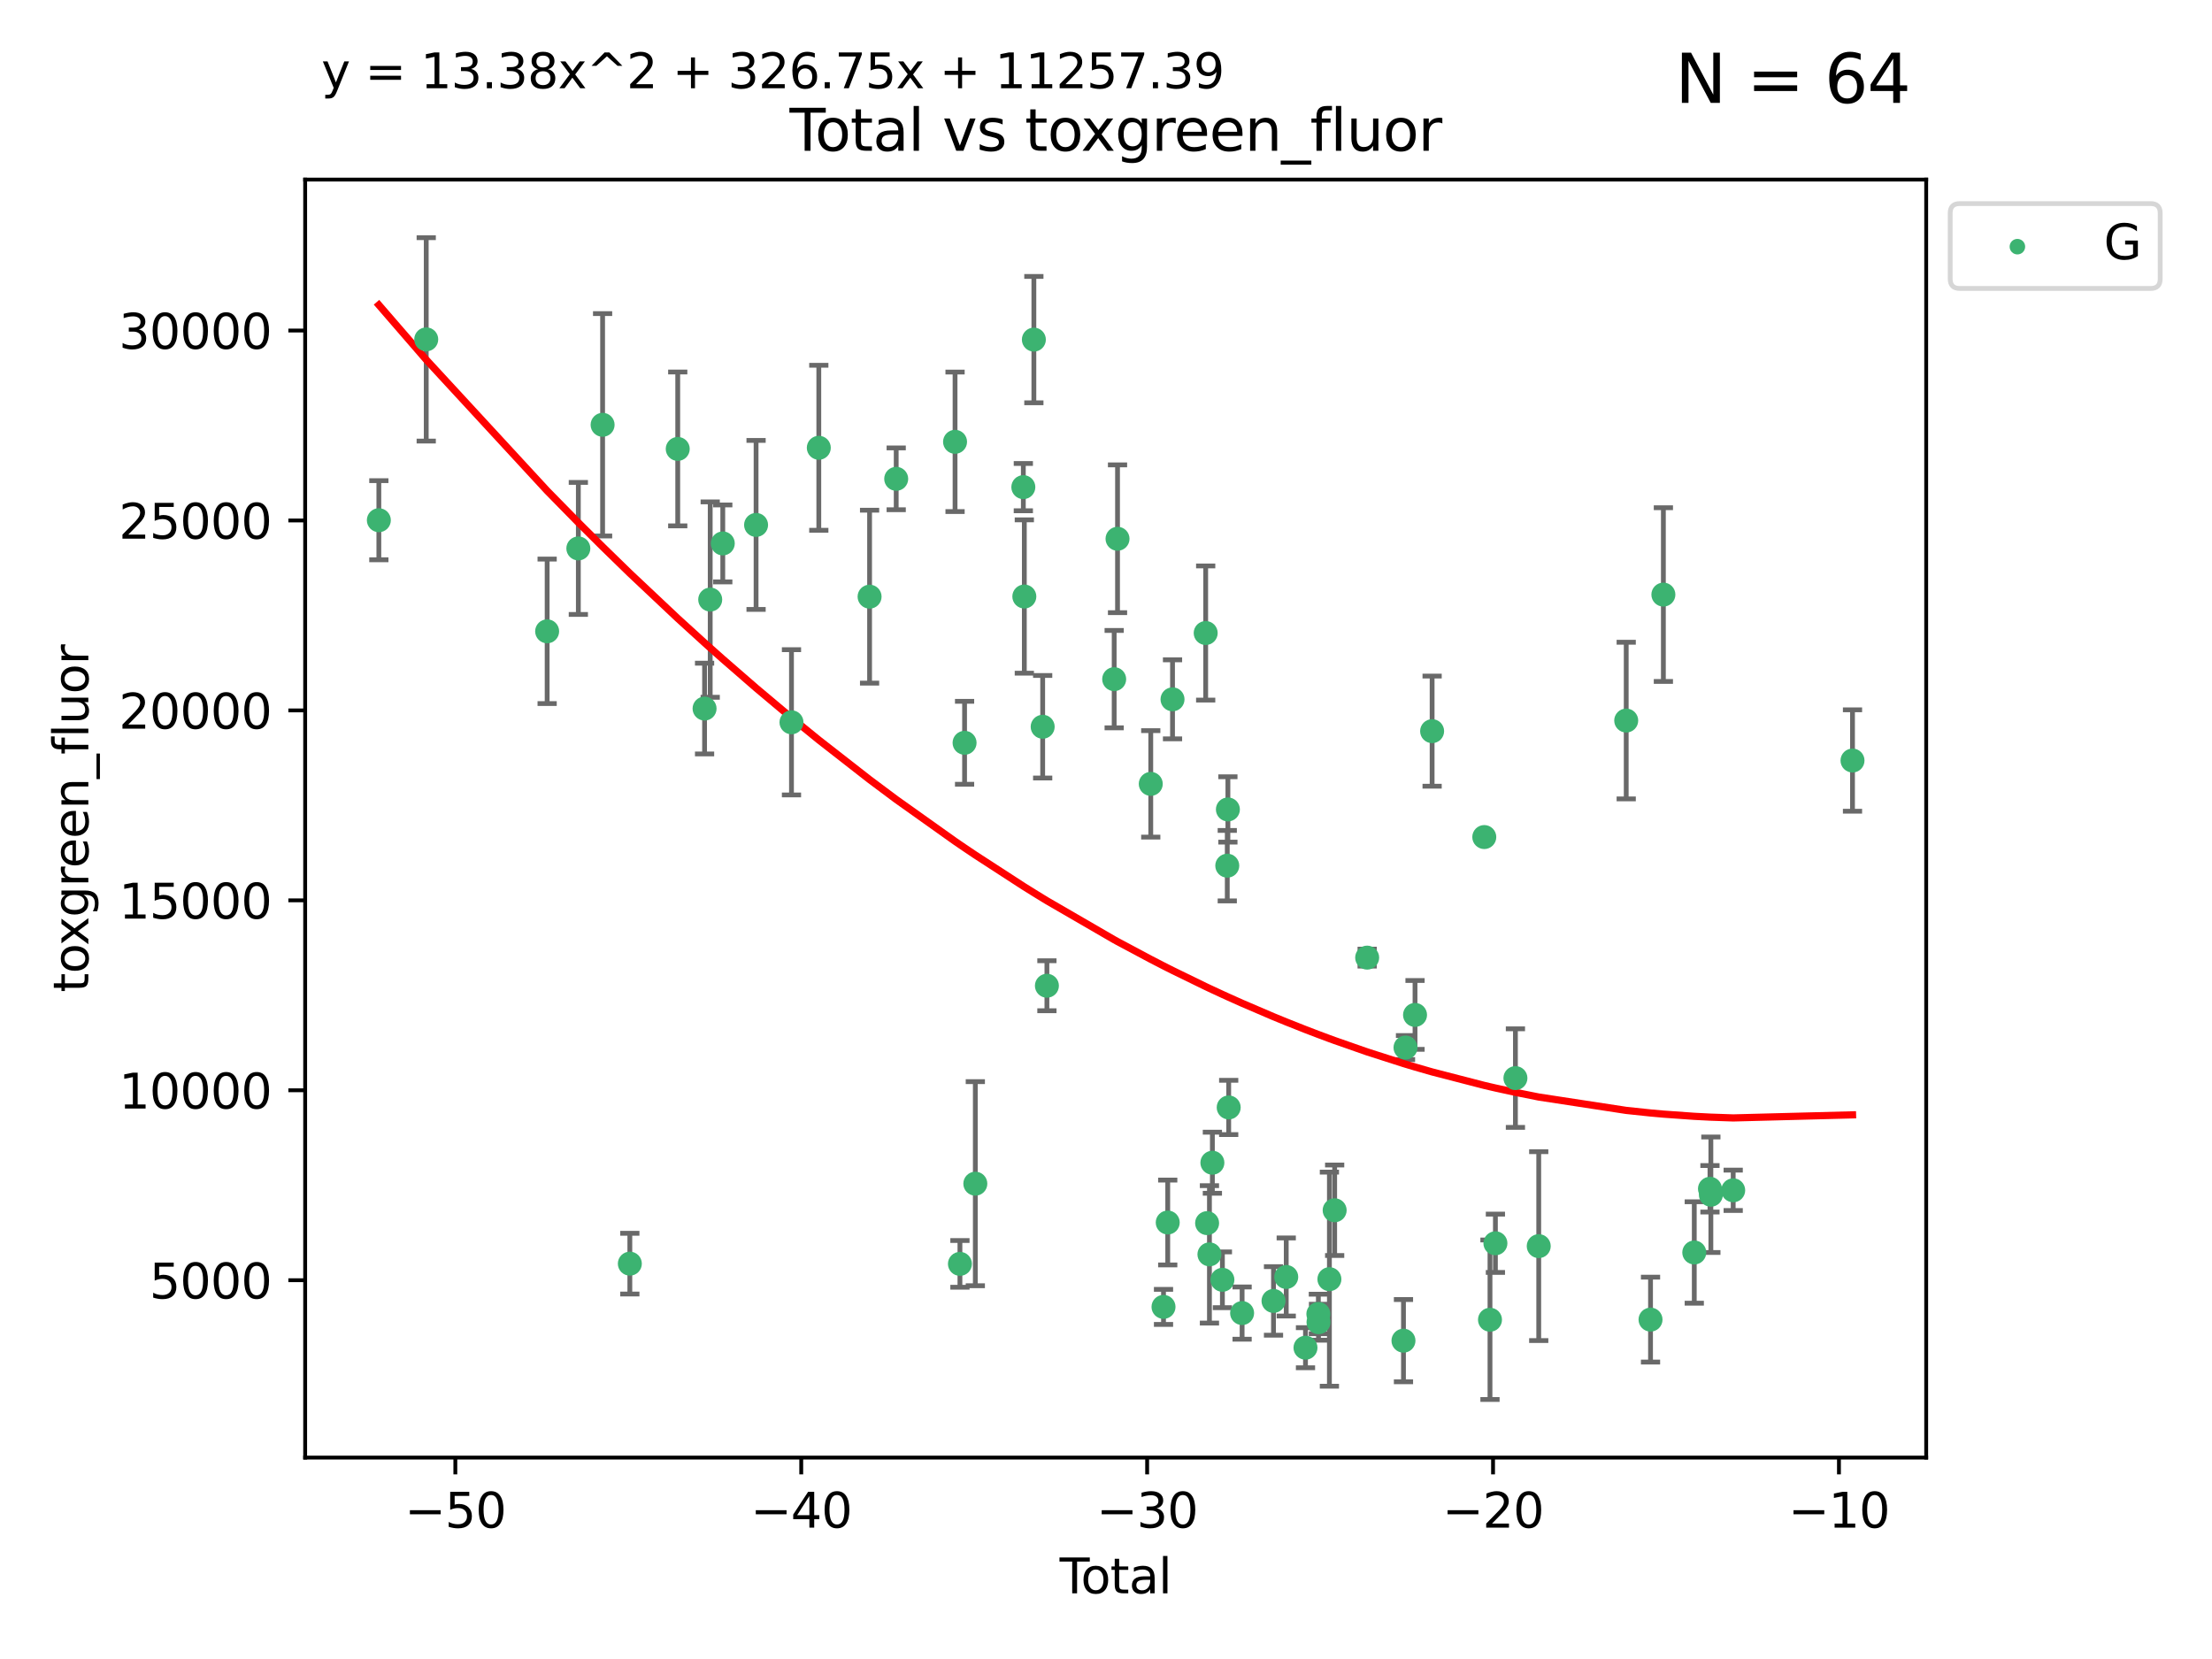 <?xml version="1.0" encoding="utf-8" standalone="no"?>
<!DOCTYPE svg PUBLIC "-//W3C//DTD SVG 1.1//EN"
  "http://www.w3.org/Graphics/SVG/1.1/DTD/svg11.dtd">
<svg xmlns:xlink="http://www.w3.org/1999/xlink" width="460.8pt" height="345.6pt" viewBox="0 0 460.8 345.6" xmlns="http://www.w3.org/2000/svg" version="1.1">
 <defs>
  <style type="text/css">*{stroke-linejoin: round; stroke-linecap: butt}</style>
 </defs>
 <g id="figure_1">
  <g id="patch_1">
   <path d="M 0 345.6 
L 460.8 345.6 
L 460.8 0 
L 0 0 
z
" style="fill: #ffffff"/>
  </g>
  <g id="axes_1">
   <g id="patch_2">
    <path d="M 63.571 303.64 
L 401.26 303.64 
L 401.26 37.411 
L 63.571 37.411 
z
" style="fill: #ffffff"/>
   </g>
   <g id="PathCollection_1">
    <defs>
     <path id="m2b0ac2e877" d="M 0 1.118 
C 0.297 1.118 0.581 1 0.791 0.791 
C 1 0.581 1.118 0.297 1.118 0 
C 1.118 -0.297 1 -0.581 0.791 -0.791 
C 0.581 -1 0.297 -1.118 0 -1.118 
C -0.297 -1.118 -0.581 -1 -0.791 -0.791 
C -1 -0.581 -1.118 -0.297 -1.118 0 
C -1.118 0.297 -1 0.581 -0.791 0.791 
C -0.581 1 -0.297 1.118 0 1.118 
z
" style="stroke: #3cb371"/>
    </defs>
    <g clip-path="url(#p58694a4aa4)">
     <use xlink:href="#m2b0ac2e877" x="78.921" y="108.37" style="fill: #3cb371; stroke: #3cb371"/>
     <use xlink:href="#m2b0ac2e877" x="88.792" y="70.697" style="fill: #3cb371; stroke: #3cb371"/>
     <use xlink:href="#m2b0ac2e877" x="113.98" y="131.515" style="fill: #3cb371; stroke: #3cb371"/>
     <use xlink:href="#m2b0ac2e877" x="120.479" y="114.247" style="fill: #3cb371; stroke: #3cb371"/>
     <use xlink:href="#m2b0ac2e877" x="125.533" y="88.495" style="fill: #3cb371; stroke: #3cb371"/>
     <use xlink:href="#m2b0ac2e877" x="131.207" y="263.244" style="fill: #3cb371; stroke: #3cb371"/>
     <use xlink:href="#m2b0ac2e877" x="141.185" y="93.519" style="fill: #3cb371; stroke: #3cb371"/>
     <use xlink:href="#m2b0ac2e877" x="146.775" y="147.608" style="fill: #3cb371; stroke: #3cb371"/>
     <use xlink:href="#m2b0ac2e877" x="147.95" y="124.902" style="fill: #3cb371; stroke: #3cb371"/>
     <use xlink:href="#m2b0ac2e877" x="150.568" y="113.205" style="fill: #3cb371; stroke: #3cb371"/>
     <use xlink:href="#m2b0ac2e877" x="157.504" y="109.353" style="fill: #3cb371; stroke: #3cb371"/>
     <use xlink:href="#m2b0ac2e877" x="164.88" y="150.469" style="fill: #3cb371; stroke: #3cb371"/>
     <use xlink:href="#m2b0ac2e877" x="170.572" y="93.281" style="fill: #3cb371; stroke: #3cb371"/>
     <use xlink:href="#m2b0ac2e877" x="181.15" y="124.296" style="fill: #3cb371; stroke: #3cb371"/>
     <use xlink:href="#m2b0ac2e877" x="186.695" y="99.749" style="fill: #3cb371; stroke: #3cb371"/>
     <use xlink:href="#m2b0ac2e877" x="198.955" y="92.039" style="fill: #3cb371; stroke: #3cb371"/>
     <use xlink:href="#m2b0ac2e877" x="199.972" y="263.288" style="fill: #3cb371; stroke: #3cb371"/>
     <use xlink:href="#m2b0ac2e877" x="200.939" y="154.74" style="fill: #3cb371; stroke: #3cb371"/>
     <use xlink:href="#m2b0ac2e877" x="203.178" y="246.582" style="fill: #3cb371; stroke: #3cb371"/>
     <use xlink:href="#m2b0ac2e877" x="213.179" y="101.477" style="fill: #3cb371; stroke: #3cb371"/>
     <use xlink:href="#m2b0ac2e877" x="213.387" y="124.265" style="fill: #3cb371; stroke: #3cb371"/>
     <use xlink:href="#m2b0ac2e877" x="215.374" y="70.746" style="fill: #3cb371; stroke: #3cb371"/>
     <use xlink:href="#m2b0ac2e877" x="217.208" y="151.397" style="fill: #3cb371; stroke: #3cb371"/>
     <use xlink:href="#m2b0ac2e877" x="218.09" y="205.347" style="fill: #3cb371; stroke: #3cb371"/>
     <use xlink:href="#m2b0ac2e877" x="232.104" y="141.479" style="fill: #3cb371; stroke: #3cb371"/>
     <use xlink:href="#m2b0ac2e877" x="232.802" y="112.237" style="fill: #3cb371; stroke: #3cb371"/>
     <use xlink:href="#m2b0ac2e877" x="239.724" y="163.297" style="fill: #3cb371; stroke: #3cb371"/>
     <use xlink:href="#m2b0ac2e877" x="242.381" y="272.248" style="fill: #3cb371; stroke: #3cb371"/>
     <use xlink:href="#m2b0ac2e877" x="243.26" y="254.672" style="fill: #3cb371; stroke: #3cb371"/>
     <use xlink:href="#m2b0ac2e877" x="244.258" y="145.683" style="fill: #3cb371; stroke: #3cb371"/>
     <use xlink:href="#m2b0ac2e877" x="251.167" y="131.87" style="fill: #3cb371; stroke: #3cb371"/>
     <use xlink:href="#m2b0ac2e877" x="251.462" y="254.801" style="fill: #3cb371; stroke: #3cb371"/>
     <use xlink:href="#m2b0ac2e877" x="251.949" y="261.306" style="fill: #3cb371; stroke: #3cb371"/>
     <use xlink:href="#m2b0ac2e877" x="252.562" y="242.216" style="fill: #3cb371; stroke: #3cb371"/>
     <use xlink:href="#m2b0ac2e877" x="254.649" y="266.605" style="fill: #3cb371; stroke: #3cb371"/>
     <use xlink:href="#m2b0ac2e877" x="255.663" y="180.337" style="fill: #3cb371; stroke: #3cb371"/>
     <use xlink:href="#m2b0ac2e877" x="255.793" y="168.62" style="fill: #3cb371; stroke: #3cb371"/>
     <use xlink:href="#m2b0ac2e877" x="255.96" y="230.701" style="fill: #3cb371; stroke: #3cb371"/>
     <use xlink:href="#m2b0ac2e877" x="258.754" y="273.537" style="fill: #3cb371; stroke: #3cb371"/>
     <use xlink:href="#m2b0ac2e877" x="265.295" y="271.005" style="fill: #3cb371; stroke: #3cb371"/>
     <use xlink:href="#m2b0ac2e877" x="267.947" y="266.018" style="fill: #3cb371; stroke: #3cb371"/>
     <use xlink:href="#m2b0ac2e877" x="271.958" y="280.752" style="fill: #3cb371; stroke: #3cb371"/>
     <use xlink:href="#m2b0ac2e877" x="274.639" y="273.724" style="fill: #3cb371; stroke: #3cb371"/>
     <use xlink:href="#m2b0ac2e877" x="274.669" y="275.443" style="fill: #3cb371; stroke: #3cb371"/>
     <use xlink:href="#m2b0ac2e877" x="276.939" y="266.474" style="fill: #3cb371; stroke: #3cb371"/>
     <use xlink:href="#m2b0ac2e877" x="278.033" y="252.122" style="fill: #3cb371; stroke: #3cb371"/>
     <use xlink:href="#m2b0ac2e877" x="284.806" y="199.49" style="fill: #3cb371; stroke: #3cb371"/>
     <use xlink:href="#m2b0ac2e877" x="292.369" y="279.285" style="fill: #3cb371; stroke: #3cb371"/>
     <use xlink:href="#m2b0ac2e877" x="292.792" y="218.227" style="fill: #3cb371; stroke: #3cb371"/>
     <use xlink:href="#m2b0ac2e877" x="294.777" y="211.426" style="fill: #3cb371; stroke: #3cb371"/>
     <use xlink:href="#m2b0ac2e877" x="298.336" y="152.313" style="fill: #3cb371; stroke: #3cb371"/>
     <use xlink:href="#m2b0ac2e877" x="309.203" y="174.374" style="fill: #3cb371; stroke: #3cb371"/>
     <use xlink:href="#m2b0ac2e877" x="310.392" y="274.926" style="fill: #3cb371; stroke: #3cb371"/>
     <use xlink:href="#m2b0ac2e877" x="311.521" y="258.998" style="fill: #3cb371; stroke: #3cb371"/>
     <use xlink:href="#m2b0ac2e877" x="315.691" y="224.588" style="fill: #3cb371; stroke: #3cb371"/>
     <use xlink:href="#m2b0ac2e877" x="320.546" y="259.592" style="fill: #3cb371; stroke: #3cb371"/>
     <use xlink:href="#m2b0ac2e877" x="338.77" y="150.105" style="fill: #3cb371; stroke: #3cb371"/>
     <use xlink:href="#m2b0ac2e877" x="343.835" y="274.898" style="fill: #3cb371; stroke: #3cb371"/>
     <use xlink:href="#m2b0ac2e877" x="346.513" y="123.865" style="fill: #3cb371; stroke: #3cb371"/>
     <use xlink:href="#m2b0ac2e877" x="352.949" y="260.916" style="fill: #3cb371; stroke: #3cb371"/>
     <use xlink:href="#m2b0ac2e877" x="356.217" y="247.646" style="fill: #3cb371; stroke: #3cb371"/>
     <use xlink:href="#m2b0ac2e877" x="356.405" y="248.886" style="fill: #3cb371; stroke: #3cb371"/>
     <use xlink:href="#m2b0ac2e877" x="361.057" y="247.962" style="fill: #3cb371; stroke: #3cb371"/>
     <use xlink:href="#m2b0ac2e877" x="385.911" y="158.432" style="fill: #3cb371; stroke: #3cb371"/>
    </g>
   </g>
   <g id="matplotlib.axis_1">
    <g id="xtick_1">
     <g id="line2d_1">
      <defs>
       <path id="mbdfd2c38b2" d="M 0 0 
L 0 3.5 
" style="stroke: #000000; stroke-width: 0.8"/>
      </defs>
      <g>
       <use xlink:href="#mbdfd2c38b2" x="94.856" y="303.64" style="stroke: #000000; stroke-width: 0.8"/>
      </g>
     </g>
     <g id="text_1">
      <!-- −50 -->
      <g transform="translate(84.304 318.238)scale(0.1 -0.1)">
       <defs>
        <path id="DejaVuSans-2212" d="M 678 2272 
L 4684 2272 
L 4684 1741 
L 678 1741 
L 678 2272 
z
" transform="scale(0.016)"/>
        <path id="DejaVuSans-35" d="M 691 4666 
L 3169 4666 
L 3169 4134 
L 1269 4134 
L 1269 2991 
Q 1406 3038 1543 3061 
Q 1681 3084 1819 3084 
Q 2600 3084 3056 2656 
Q 3513 2228 3513 1497 
Q 3513 744 3044 326 
Q 2575 -91 1722 -91 
Q 1428 -91 1123 -41 
Q 819 9 494 109 
L 494 744 
Q 775 591 1075 516 
Q 1375 441 1709 441 
Q 2250 441 2565 725 
Q 2881 1009 2881 1497 
Q 2881 1984 2565 2268 
Q 2250 2553 1709 2553 
Q 1456 2553 1204 2497 
Q 953 2441 691 2322 
L 691 4666 
z
" transform="scale(0.016)"/>
        <path id="DejaVuSans-30" d="M 2034 4250 
Q 1547 4250 1301 3770 
Q 1056 3291 1056 2328 
Q 1056 1369 1301 889 
Q 1547 409 2034 409 
Q 2525 409 2770 889 
Q 3016 1369 3016 2328 
Q 3016 3291 2770 3770 
Q 2525 4250 2034 4250 
z
M 2034 4750 
Q 2819 4750 3233 4129 
Q 3647 3509 3647 2328 
Q 3647 1150 3233 529 
Q 2819 -91 2034 -91 
Q 1250 -91 836 529 
Q 422 1150 422 2328 
Q 422 3509 836 4129 
Q 1250 4750 2034 4750 
z
" transform="scale(0.016)"/>
       </defs>
       <use xlink:href="#DejaVuSans-2212"/>
       <use xlink:href="#DejaVuSans-35" x="83.789"/>
       <use xlink:href="#DejaVuSans-30" x="147.412"/>
      </g>
     </g>
    </g>
    <g id="xtick_2">
     <g id="line2d_2">
      <g>
       <use xlink:href="#mbdfd2c38b2" x="166.914" y="303.64" style="stroke: #000000; stroke-width: 0.8"/>
      </g>
     </g>
     <g id="text_2">
      <!-- −40 -->
      <g transform="translate(156.361 318.238)scale(0.1 -0.1)">
       <defs>
        <path id="DejaVuSans-34" d="M 2419 4116 
L 825 1625 
L 2419 1625 
L 2419 4116 
z
M 2253 4666 
L 3047 4666 
L 3047 1625 
L 3713 1625 
L 3713 1100 
L 3047 1100 
L 3047 0 
L 2419 0 
L 2419 1100 
L 313 1100 
L 313 1709 
L 2253 4666 
z
" transform="scale(0.016)"/>
       </defs>
       <use xlink:href="#DejaVuSans-2212"/>
       <use xlink:href="#DejaVuSans-34" x="83.789"/>
       <use xlink:href="#DejaVuSans-30" x="147.412"/>
      </g>
     </g>
    </g>
    <g id="xtick_3">
     <g id="line2d_3">
      <g>
       <use xlink:href="#mbdfd2c38b2" x="238.971" y="303.64" style="stroke: #000000; stroke-width: 0.8"/>
      </g>
     </g>
     <g id="text_3">
      <!-- −30 -->
      <g transform="translate(228.419 318.238)scale(0.1 -0.1)">
       <defs>
        <path id="DejaVuSans-33" d="M 2597 2516 
Q 3050 2419 3304 2112 
Q 3559 1806 3559 1356 
Q 3559 666 3084 287 
Q 2609 -91 1734 -91 
Q 1441 -91 1130 -33 
Q 819 25 488 141 
L 488 750 
Q 750 597 1062 519 
Q 1375 441 1716 441 
Q 2309 441 2620 675 
Q 2931 909 2931 1356 
Q 2931 1769 2642 2001 
Q 2353 2234 1838 2234 
L 1294 2234 
L 1294 2753 
L 1863 2753 
Q 2328 2753 2575 2939 
Q 2822 3125 2822 3475 
Q 2822 3834 2567 4026 
Q 2313 4219 1838 4219 
Q 1578 4219 1281 4162 
Q 984 4106 628 3988 
L 628 4550 
Q 988 4650 1302 4700 
Q 1616 4750 1894 4750 
Q 2613 4750 3031 4423 
Q 3450 4097 3450 3541 
Q 3450 3153 3228 2886 
Q 3006 2619 2597 2516 
z
" transform="scale(0.016)"/>
       </defs>
       <use xlink:href="#DejaVuSans-2212"/>
       <use xlink:href="#DejaVuSans-33" x="83.789"/>
       <use xlink:href="#DejaVuSans-30" x="147.412"/>
      </g>
     </g>
    </g>
    <g id="xtick_4">
     <g id="line2d_4">
      <g>
       <use xlink:href="#mbdfd2c38b2" x="311.029" y="303.64" style="stroke: #000000; stroke-width: 0.8"/>
      </g>
     </g>
     <g id="text_4">
      <!-- −20 -->
      <g transform="translate(300.476 318.238)scale(0.1 -0.1)">
       <defs>
        <path id="DejaVuSans-32" d="M 1228 531 
L 3431 531 
L 3431 0 
L 469 0 
L 469 531 
Q 828 903 1448 1529 
Q 2069 2156 2228 2338 
Q 2531 2678 2651 2914 
Q 2772 3150 2772 3378 
Q 2772 3750 2511 3984 
Q 2250 4219 1831 4219 
Q 1534 4219 1204 4116 
Q 875 4013 500 3803 
L 500 4441 
Q 881 4594 1212 4672 
Q 1544 4750 1819 4750 
Q 2544 4750 2975 4387 
Q 3406 4025 3406 3419 
Q 3406 3131 3298 2873 
Q 3191 2616 2906 2266 
Q 2828 2175 2409 1742 
Q 1991 1309 1228 531 
z
" transform="scale(0.016)"/>
       </defs>
       <use xlink:href="#DejaVuSans-2212"/>
       <use xlink:href="#DejaVuSans-32" x="83.789"/>
       <use xlink:href="#DejaVuSans-30" x="147.412"/>
      </g>
     </g>
    </g>
    <g id="xtick_5">
     <g id="line2d_5">
      <g>
       <use xlink:href="#mbdfd2c38b2" x="383.086" y="303.64" style="stroke: #000000; stroke-width: 0.8"/>
      </g>
     </g>
     <g id="text_5">
      <!-- −10 -->
      <g transform="translate(372.534 318.238)scale(0.1 -0.1)">
       <defs>
        <path id="DejaVuSans-31" d="M 794 531 
L 1825 531 
L 1825 4091 
L 703 3866 
L 703 4441 
L 1819 4666 
L 2450 4666 
L 2450 531 
L 3481 531 
L 3481 0 
L 794 0 
L 794 531 
z
" transform="scale(0.016)"/>
       </defs>
       <use xlink:href="#DejaVuSans-2212"/>
       <use xlink:href="#DejaVuSans-31" x="83.789"/>
       <use xlink:href="#DejaVuSans-30" x="147.412"/>
      </g>
     </g>
    </g>
    <g id="text_6">
     <!-- Total -->
     <g transform="translate(220.739 331.917)scale(0.1 -0.1)">
      <defs>
       <path id="DejaVuSans-54" d="M -19 4666 
L 3928 4666 
L 3928 4134 
L 2272 4134 
L 2272 0 
L 1638 0 
L 1638 4134 
L -19 4134 
L -19 4666 
z
" transform="scale(0.016)"/>
       <path id="DejaVuSans-6f" d="M 1959 3097 
Q 1497 3097 1228 2736 
Q 959 2375 959 1747 
Q 959 1119 1226 758 
Q 1494 397 1959 397 
Q 2419 397 2687 759 
Q 2956 1122 2956 1747 
Q 2956 2369 2687 2733 
Q 2419 3097 1959 3097 
z
M 1959 3584 
Q 2709 3584 3137 3096 
Q 3566 2609 3566 1747 
Q 3566 888 3137 398 
Q 2709 -91 1959 -91 
Q 1206 -91 779 398 
Q 353 888 353 1747 
Q 353 2609 779 3096 
Q 1206 3584 1959 3584 
z
" transform="scale(0.016)"/>
       <path id="DejaVuSans-74" d="M 1172 4494 
L 1172 3500 
L 2356 3500 
L 2356 3053 
L 1172 3053 
L 1172 1153 
Q 1172 725 1289 603 
Q 1406 481 1766 481 
L 2356 481 
L 2356 0 
L 1766 0 
Q 1100 0 847 248 
Q 594 497 594 1153 
L 594 3053 
L 172 3053 
L 172 3500 
L 594 3500 
L 594 4494 
L 1172 4494 
z
" transform="scale(0.016)"/>
       <path id="DejaVuSans-61" d="M 2194 1759 
Q 1497 1759 1228 1600 
Q 959 1441 959 1056 
Q 959 750 1161 570 
Q 1363 391 1709 391 
Q 2188 391 2477 730 
Q 2766 1069 2766 1631 
L 2766 1759 
L 2194 1759 
z
M 3341 1997 
L 3341 0 
L 2766 0 
L 2766 531 
Q 2569 213 2275 61 
Q 1981 -91 1556 -91 
Q 1019 -91 701 211 
Q 384 513 384 1019 
Q 384 1609 779 1909 
Q 1175 2209 1959 2209 
L 2766 2209 
L 2766 2266 
Q 2766 2663 2505 2880 
Q 2244 3097 1772 3097 
Q 1472 3097 1187 3025 
Q 903 2953 641 2809 
L 641 3341 
Q 956 3463 1253 3523 
Q 1550 3584 1831 3584 
Q 2591 3584 2966 3190 
Q 3341 2797 3341 1997 
z
" transform="scale(0.016)"/>
       <path id="DejaVuSans-6c" d="M 603 4863 
L 1178 4863 
L 1178 0 
L 603 0 
L 603 4863 
z
" transform="scale(0.016)"/>
      </defs>
      <use xlink:href="#DejaVuSans-54"/>
      <use xlink:href="#DejaVuSans-6f" x="44.084"/>
      <use xlink:href="#DejaVuSans-74" x="105.266"/>
      <use xlink:href="#DejaVuSans-61" x="144.475"/>
      <use xlink:href="#DejaVuSans-6c" x="205.754"/>
     </g>
    </g>
   </g>
   <g id="matplotlib.axis_2">
    <g id="ytick_1">
     <g id="line2d_6">
      <defs>
       <path id="m0a4aeece4a" d="M 0 0 
L -3.5 0 
" style="stroke: #000000; stroke-width: 0.8"/>
      </defs>
      <g>
       <use xlink:href="#m0a4aeece4a" x="63.571" y="266.693" style="stroke: #000000; stroke-width: 0.8"/>
      </g>
     </g>
     <g id="text_7">
      <!-- 5000 -->
      <g transform="translate(31.121 270.492)scale(0.1 -0.1)">
       <use xlink:href="#DejaVuSans-35"/>
       <use xlink:href="#DejaVuSans-30" x="63.623"/>
       <use xlink:href="#DejaVuSans-30" x="127.246"/>
       <use xlink:href="#DejaVuSans-30" x="190.869"/>
      </g>
     </g>
    </g>
    <g id="ytick_2">
     <g id="line2d_7">
      <g>
       <use xlink:href="#m0a4aeece4a" x="63.571" y="227.125" style="stroke: #000000; stroke-width: 0.8"/>
      </g>
     </g>
     <g id="text_8">
      <!-- 10000 -->
      <g transform="translate(24.759 230.924)scale(0.1 -0.1)">
       <use xlink:href="#DejaVuSans-31"/>
       <use xlink:href="#DejaVuSans-30" x="63.623"/>
       <use xlink:href="#DejaVuSans-30" x="127.246"/>
       <use xlink:href="#DejaVuSans-30" x="190.869"/>
       <use xlink:href="#DejaVuSans-30" x="254.492"/>
      </g>
     </g>
    </g>
    <g id="ytick_3">
     <g id="line2d_8">
      <g>
       <use xlink:href="#m0a4aeece4a" x="63.571" y="187.557" style="stroke: #000000; stroke-width: 0.8"/>
      </g>
     </g>
     <g id="text_9">
      <!-- 15000 -->
      <g transform="translate(24.759 191.356)scale(0.1 -0.1)">
       <use xlink:href="#DejaVuSans-31"/>
       <use xlink:href="#DejaVuSans-35" x="63.623"/>
       <use xlink:href="#DejaVuSans-30" x="127.246"/>
       <use xlink:href="#DejaVuSans-30" x="190.869"/>
       <use xlink:href="#DejaVuSans-30" x="254.492"/>
      </g>
     </g>
    </g>
    <g id="ytick_4">
     <g id="line2d_9">
      <g>
       <use xlink:href="#m0a4aeece4a" x="63.571" y="147.989" style="stroke: #000000; stroke-width: 0.8"/>
      </g>
     </g>
     <g id="text_10">
      <!-- 20000 -->
      <g transform="translate(24.759 151.788)scale(0.1 -0.1)">
       <use xlink:href="#DejaVuSans-32"/>
       <use xlink:href="#DejaVuSans-30" x="63.623"/>
       <use xlink:href="#DejaVuSans-30" x="127.246"/>
       <use xlink:href="#DejaVuSans-30" x="190.869"/>
       <use xlink:href="#DejaVuSans-30" x="254.492"/>
      </g>
     </g>
    </g>
    <g id="ytick_5">
     <g id="line2d_10">
      <g>
       <use xlink:href="#m0a4aeece4a" x="63.571" y="108.421" style="stroke: #000000; stroke-width: 0.8"/>
      </g>
     </g>
     <g id="text_11">
      <!-- 25000 -->
      <g transform="translate(24.759 112.22)scale(0.1 -0.1)">
       <use xlink:href="#DejaVuSans-32"/>
       <use xlink:href="#DejaVuSans-35" x="63.623"/>
       <use xlink:href="#DejaVuSans-30" x="127.246"/>
       <use xlink:href="#DejaVuSans-30" x="190.869"/>
       <use xlink:href="#DejaVuSans-30" x="254.492"/>
      </g>
     </g>
    </g>
    <g id="ytick_6">
     <g id="line2d_11">
      <g>
       <use xlink:href="#m0a4aeece4a" x="63.571" y="68.853" style="stroke: #000000; stroke-width: 0.8"/>
      </g>
     </g>
     <g id="text_12">
      <!-- 30000 -->
      <g transform="translate(24.759 72.652)scale(0.1 -0.1)">
       <use xlink:href="#DejaVuSans-33"/>
       <use xlink:href="#DejaVuSans-30" x="63.623"/>
       <use xlink:href="#DejaVuSans-30" x="127.246"/>
       <use xlink:href="#DejaVuSans-30" x="190.869"/>
       <use xlink:href="#DejaVuSans-30" x="254.492"/>
      </g>
     </g>
    </g>
    <g id="text_13">
     <!-- toxgreen_fluor -->
     <g transform="translate(18.401 206.72)rotate(-90)scale(0.1 -0.1)">
      <defs>
       <path id="DejaVuSans-78" d="M 3513 3500 
L 2247 1797 
L 3578 0 
L 2900 0 
L 1881 1375 
L 863 0 
L 184 0 
L 1544 1831 
L 300 3500 
L 978 3500 
L 1906 2253 
L 2834 3500 
L 3513 3500 
z
" transform="scale(0.016)"/>
       <path id="DejaVuSans-67" d="M 2906 1791 
Q 2906 2416 2648 2759 
Q 2391 3103 1925 3103 
Q 1463 3103 1205 2759 
Q 947 2416 947 1791 
Q 947 1169 1205 825 
Q 1463 481 1925 481 
Q 2391 481 2648 825 
Q 2906 1169 2906 1791 
z
M 3481 434 
Q 3481 -459 3084 -895 
Q 2688 -1331 1869 -1331 
Q 1566 -1331 1297 -1286 
Q 1028 -1241 775 -1147 
L 775 -588 
Q 1028 -725 1275 -790 
Q 1522 -856 1778 -856 
Q 2344 -856 2625 -561 
Q 2906 -266 2906 331 
L 2906 616 
Q 2728 306 2450 153 
Q 2172 0 1784 0 
Q 1141 0 747 490 
Q 353 981 353 1791 
Q 353 2603 747 3093 
Q 1141 3584 1784 3584 
Q 2172 3584 2450 3431 
Q 2728 3278 2906 2969 
L 2906 3500 
L 3481 3500 
L 3481 434 
z
" transform="scale(0.016)"/>
       <path id="DejaVuSans-72" d="M 2631 2963 
Q 2534 3019 2420 3045 
Q 2306 3072 2169 3072 
Q 1681 3072 1420 2755 
Q 1159 2438 1159 1844 
L 1159 0 
L 581 0 
L 581 3500 
L 1159 3500 
L 1159 2956 
Q 1341 3275 1631 3429 
Q 1922 3584 2338 3584 
Q 2397 3584 2469 3576 
Q 2541 3569 2628 3553 
L 2631 2963 
z
" transform="scale(0.016)"/>
       <path id="DejaVuSans-65" d="M 3597 1894 
L 3597 1613 
L 953 1613 
Q 991 1019 1311 708 
Q 1631 397 2203 397 
Q 2534 397 2845 478 
Q 3156 559 3463 722 
L 3463 178 
Q 3153 47 2828 -22 
Q 2503 -91 2169 -91 
Q 1331 -91 842 396 
Q 353 884 353 1716 
Q 353 2575 817 3079 
Q 1281 3584 2069 3584 
Q 2775 3584 3186 3129 
Q 3597 2675 3597 1894 
z
M 3022 2063 
Q 3016 2534 2758 2815 
Q 2500 3097 2075 3097 
Q 1594 3097 1305 2825 
Q 1016 2553 972 2059 
L 3022 2063 
z
" transform="scale(0.016)"/>
       <path id="DejaVuSans-6e" d="M 3513 2113 
L 3513 0 
L 2938 0 
L 2938 2094 
Q 2938 2591 2744 2837 
Q 2550 3084 2163 3084 
Q 1697 3084 1428 2787 
Q 1159 2491 1159 1978 
L 1159 0 
L 581 0 
L 581 3500 
L 1159 3500 
L 1159 2956 
Q 1366 3272 1645 3428 
Q 1925 3584 2291 3584 
Q 2894 3584 3203 3211 
Q 3513 2838 3513 2113 
z
" transform="scale(0.016)"/>
       <path id="DejaVuSans-5f" d="M 3263 -1063 
L 3263 -1509 
L -63 -1509 
L -63 -1063 
L 3263 -1063 
z
" transform="scale(0.016)"/>
       <path id="DejaVuSans-66" d="M 2375 4863 
L 2375 4384 
L 1825 4384 
Q 1516 4384 1395 4259 
Q 1275 4134 1275 3809 
L 1275 3500 
L 2222 3500 
L 2222 3053 
L 1275 3053 
L 1275 0 
L 697 0 
L 697 3053 
L 147 3053 
L 147 3500 
L 697 3500 
L 697 3744 
Q 697 4328 969 4595 
Q 1241 4863 1831 4863 
L 2375 4863 
z
" transform="scale(0.016)"/>
       <path id="DejaVuSans-75" d="M 544 1381 
L 544 3500 
L 1119 3500 
L 1119 1403 
Q 1119 906 1312 657 
Q 1506 409 1894 409 
Q 2359 409 2629 706 
Q 2900 1003 2900 1516 
L 2900 3500 
L 3475 3500 
L 3475 0 
L 2900 0 
L 2900 538 
Q 2691 219 2414 64 
Q 2138 -91 1772 -91 
Q 1169 -91 856 284 
Q 544 659 544 1381 
z
M 1991 3584 
L 1991 3584 
z
" transform="scale(0.016)"/>
      </defs>
      <use xlink:href="#DejaVuSans-74"/>
      <use xlink:href="#DejaVuSans-6f" x="39.209"/>
      <use xlink:href="#DejaVuSans-78" x="97.266"/>
      <use xlink:href="#DejaVuSans-67" x="156.445"/>
      <use xlink:href="#DejaVuSans-72" x="219.922"/>
      <use xlink:href="#DejaVuSans-65" x="258.785"/>
      <use xlink:href="#DejaVuSans-65" x="320.309"/>
      <use xlink:href="#DejaVuSans-6e" x="381.832"/>
      <use xlink:href="#DejaVuSans-5f" x="445.211"/>
      <use xlink:href="#DejaVuSans-66" x="495.211"/>
      <use xlink:href="#DejaVuSans-6c" x="530.416"/>
      <use xlink:href="#DejaVuSans-75" x="558.199"/>
      <use xlink:href="#DejaVuSans-6f" x="621.578"/>
      <use xlink:href="#DejaVuSans-72" x="682.76"/>
     </g>
    </g>
   </g>
   <g id="LineCollection_1">
    <path d="M 78.921 116.611 
L 78.921 100.128 
" clip-path="url(#p58694a4aa4)" style="fill: none; stroke: #696969"/>
    <path d="M 88.792 91.882 
L 88.792 49.513 
" clip-path="url(#p58694a4aa4)" style="fill: none; stroke: #696969"/>
    <path d="M 113.98 146.565 
L 113.98 116.466 
" clip-path="url(#p58694a4aa4)" style="fill: none; stroke: #696969"/>
    <path d="M 120.479 128.001 
L 120.479 100.493 
" clip-path="url(#p58694a4aa4)" style="fill: none; stroke: #696969"/>
    <path d="M 125.533 111.658 
L 125.533 65.332 
" clip-path="url(#p58694a4aa4)" style="fill: none; stroke: #696969"/>
    <path d="M 131.207 269.569 
L 131.207 256.919 
" clip-path="url(#p58694a4aa4)" style="fill: none; stroke: #696969"/>
    <path d="M 141.185 109.546 
L 141.185 77.492 
" clip-path="url(#p58694a4aa4)" style="fill: none; stroke: #696969"/>
    <path d="M 146.775 157.063 
L 146.775 138.153 
" clip-path="url(#p58694a4aa4)" style="fill: none; stroke: #696969"/>
    <path d="M 147.95 145.257 
L 147.95 104.548 
" clip-path="url(#p58694a4aa4)" style="fill: none; stroke: #696969"/>
    <path d="M 150.568 121.219 
L 150.568 105.191 
" clip-path="url(#p58694a4aa4)" style="fill: none; stroke: #696969"/>
    <path d="M 157.504 126.956 
L 157.504 91.751 
" clip-path="url(#p58694a4aa4)" style="fill: none; stroke: #696969"/>
    <path d="M 164.88 165.597 
L 164.88 135.341 
" clip-path="url(#p58694a4aa4)" style="fill: none; stroke: #696969"/>
    <path d="M 170.572 110.469 
L 170.572 76.093 
" clip-path="url(#p58694a4aa4)" style="fill: none; stroke: #696969"/>
    <path d="M 181.15 142.309 
L 181.15 106.282 
" clip-path="url(#p58694a4aa4)" style="fill: none; stroke: #696969"/>
    <path d="M 186.695 106.185 
L 186.695 93.313 
" clip-path="url(#p58694a4aa4)" style="fill: none; stroke: #696969"/>
    <path d="M 198.955 106.568 
L 198.955 77.509 
" clip-path="url(#p58694a4aa4)" style="fill: none; stroke: #696969"/>
    <path d="M 199.972 268.154 
L 199.972 258.423 
" clip-path="url(#p58694a4aa4)" style="fill: none; stroke: #696969"/>
    <path d="M 200.939 163.379 
L 200.939 146.102 
" clip-path="url(#p58694a4aa4)" style="fill: none; stroke: #696969"/>
    <path d="M 203.178 267.841 
L 203.178 225.323 
" clip-path="url(#p58694a4aa4)" style="fill: none; stroke: #696969"/>
    <path d="M 213.179 106.404 
L 213.179 96.549 
" clip-path="url(#p58694a4aa4)" style="fill: none; stroke: #696969"/>
    <path d="M 213.387 140.234 
L 213.387 108.295 
" clip-path="url(#p58694a4aa4)" style="fill: none; stroke: #696969"/>
    <path d="M 215.374 83.907 
L 215.374 57.586 
" clip-path="url(#p58694a4aa4)" style="fill: none; stroke: #696969"/>
    <path d="M 217.208 162.075 
L 217.208 140.718 
" clip-path="url(#p58694a4aa4)" style="fill: none; stroke: #696969"/>
    <path d="M 218.09 210.557 
L 218.09 200.138 
" clip-path="url(#p58694a4aa4)" style="fill: none; stroke: #696969"/>
    <path d="M 232.104 151.623 
L 232.104 131.335 
" clip-path="url(#p58694a4aa4)" style="fill: none; stroke: #696969"/>
    <path d="M 232.802 127.633 
L 232.802 96.841 
" clip-path="url(#p58694a4aa4)" style="fill: none; stroke: #696969"/>
    <path d="M 239.724 174.387 
L 239.724 152.207 
" clip-path="url(#p58694a4aa4)" style="fill: none; stroke: #696969"/>
    <path d="M 242.381 275.902 
L 242.381 268.594 
" clip-path="url(#p58694a4aa4)" style="fill: none; stroke: #696969"/>
    <path d="M 243.26 263.511 
L 243.26 245.832 
" clip-path="url(#p58694a4aa4)" style="fill: none; stroke: #696969"/>
    <path d="M 244.258 153.913 
L 244.258 137.454 
" clip-path="url(#p58694a4aa4)" style="fill: none; stroke: #696969"/>
    <path d="M 251.167 145.838 
L 251.167 117.901 
" clip-path="url(#p58694a4aa4)" style="fill: none; stroke: #696969"/>
    <path d="M 251.462 255.473 
L 251.462 254.128 
" clip-path="url(#p58694a4aa4)" style="fill: none; stroke: #696969"/>
    <path d="M 251.949 275.619 
L 251.949 246.993 
" clip-path="url(#p58694a4aa4)" style="fill: none; stroke: #696969"/>
    <path d="M 252.562 248.578 
L 252.562 235.854 
" clip-path="url(#p58694a4aa4)" style="fill: none; stroke: #696969"/>
    <path d="M 254.649 272.414 
L 254.649 260.795 
" clip-path="url(#p58694a4aa4)" style="fill: none; stroke: #696969"/>
    <path d="M 255.663 187.674 
L 255.663 172.999 
" clip-path="url(#p58694a4aa4)" style="fill: none; stroke: #696969"/>
    <path d="M 255.793 175.427 
L 255.793 161.813 
" clip-path="url(#p58694a4aa4)" style="fill: none; stroke: #696969"/>
    <path d="M 255.96 236.35 
L 255.96 225.052 
" clip-path="url(#p58694a4aa4)" style="fill: none; stroke: #696969"/>
    <path d="M 258.754 278.977 
L 258.754 268.098 
" clip-path="url(#p58694a4aa4)" style="fill: none; stroke: #696969"/>
    <path d="M 265.295 278.145 
L 265.295 263.865 
" clip-path="url(#p58694a4aa4)" style="fill: none; stroke: #696969"/>
    <path d="M 267.947 274.149 
L 267.947 257.888 
" clip-path="url(#p58694a4aa4)" style="fill: none; stroke: #696969"/>
    <path d="M 271.958 284.926 
L 271.958 276.579 
" clip-path="url(#p58694a4aa4)" style="fill: none; stroke: #696969"/>
    <path d="M 274.639 277.841 
L 274.639 269.608 
" clip-path="url(#p58694a4aa4)" style="fill: none; stroke: #696969"/>
    <path d="M 274.669 279.191 
L 274.669 271.695 
" clip-path="url(#p58694a4aa4)" style="fill: none; stroke: #696969"/>
    <path d="M 276.939 288.774 
L 276.939 244.174 
" clip-path="url(#p58694a4aa4)" style="fill: none; stroke: #696969"/>
    <path d="M 278.033 261.548 
L 278.033 242.697 
" clip-path="url(#p58694a4aa4)" style="fill: none; stroke: #696969"/>
    <path d="M 284.806 201.26 
L 284.806 197.721 
" clip-path="url(#p58694a4aa4)" style="fill: none; stroke: #696969"/>
    <path d="M 292.369 287.854 
L 292.369 270.717 
" clip-path="url(#p58694a4aa4)" style="fill: none; stroke: #696969"/>
    <path d="M 292.792 220.73 
L 292.792 215.723 
" clip-path="url(#p58694a4aa4)" style="fill: none; stroke: #696969"/>
    <path d="M 294.777 218.596 
L 294.777 204.256 
" clip-path="url(#p58694a4aa4)" style="fill: none; stroke: #696969"/>
    <path d="M 298.336 163.784 
L 298.336 140.842 
" clip-path="url(#p58694a4aa4)" style="fill: none; stroke: #696969"/>
    <path d="M 309.203 175.111 
L 309.203 173.636 
" clip-path="url(#p58694a4aa4)" style="fill: none; stroke: #696969"/>
    <path d="M 310.392 291.539 
L 310.392 258.313 
" clip-path="url(#p58694a4aa4)" style="fill: none; stroke: #696969"/>
    <path d="M 311.521 265.074 
L 311.521 252.922 
" clip-path="url(#p58694a4aa4)" style="fill: none; stroke: #696969"/>
    <path d="M 315.691 234.857 
L 315.691 214.32 
" clip-path="url(#p58694a4aa4)" style="fill: none; stroke: #696969"/>
    <path d="M 320.546 279.266 
L 320.546 239.918 
" clip-path="url(#p58694a4aa4)" style="fill: none; stroke: #696969"/>
    <path d="M 338.77 166.419 
L 338.77 133.792 
" clip-path="url(#p58694a4aa4)" style="fill: none; stroke: #696969"/>
    <path d="M 343.835 283.742 
L 343.835 266.054 
" clip-path="url(#p58694a4aa4)" style="fill: none; stroke: #696969"/>
    <path d="M 346.513 141.959 
L 346.513 105.771 
" clip-path="url(#p58694a4aa4)" style="fill: none; stroke: #696969"/>
    <path d="M 352.949 271.48 
L 352.949 250.353 
" clip-path="url(#p58694a4aa4)" style="fill: none; stroke: #696969"/>
    <path d="M 356.217 252.489 
L 356.217 242.802 
" clip-path="url(#p58694a4aa4)" style="fill: none; stroke: #696969"/>
    <path d="M 356.405 260.915 
L 356.405 236.858 
" clip-path="url(#p58694a4aa4)" style="fill: none; stroke: #696969"/>
    <path d="M 361.057 252.169 
L 361.057 243.756 
" clip-path="url(#p58694a4aa4)" style="fill: none; stroke: #696969"/>
    <path d="M 385.911 168.993 
L 385.911 147.871 
" clip-path="url(#p58694a4aa4)" style="fill: none; stroke: #696969"/>
   </g>
   <g id="line2d_12">
    <defs>
     <path id="m047ae77541" d="M 2 0 
L -2 -0 
" style="stroke: #696969"/>
    </defs>
    <g clip-path="url(#p58694a4aa4)">
     <use xlink:href="#m047ae77541" x="78.921" y="116.611" style="fill: #696969; stroke: #696969"/>
     <use xlink:href="#m047ae77541" x="88.792" y="91.882" style="fill: #696969; stroke: #696969"/>
     <use xlink:href="#m047ae77541" x="113.98" y="146.565" style="fill: #696969; stroke: #696969"/>
     <use xlink:href="#m047ae77541" x="120.479" y="128.001" style="fill: #696969; stroke: #696969"/>
     <use xlink:href="#m047ae77541" x="125.533" y="111.658" style="fill: #696969; stroke: #696969"/>
     <use xlink:href="#m047ae77541" x="131.207" y="269.569" style="fill: #696969; stroke: #696969"/>
     <use xlink:href="#m047ae77541" x="141.185" y="109.546" style="fill: #696969; stroke: #696969"/>
     <use xlink:href="#m047ae77541" x="146.775" y="157.063" style="fill: #696969; stroke: #696969"/>
     <use xlink:href="#m047ae77541" x="147.95" y="145.257" style="fill: #696969; stroke: #696969"/>
     <use xlink:href="#m047ae77541" x="150.568" y="121.219" style="fill: #696969; stroke: #696969"/>
     <use xlink:href="#m047ae77541" x="157.504" y="126.956" style="fill: #696969; stroke: #696969"/>
     <use xlink:href="#m047ae77541" x="164.88" y="165.597" style="fill: #696969; stroke: #696969"/>
     <use xlink:href="#m047ae77541" x="170.572" y="110.469" style="fill: #696969; stroke: #696969"/>
     <use xlink:href="#m047ae77541" x="181.15" y="142.309" style="fill: #696969; stroke: #696969"/>
     <use xlink:href="#m047ae77541" x="186.695" y="106.185" style="fill: #696969; stroke: #696969"/>
     <use xlink:href="#m047ae77541" x="198.955" y="106.568" style="fill: #696969; stroke: #696969"/>
     <use xlink:href="#m047ae77541" x="199.972" y="268.154" style="fill: #696969; stroke: #696969"/>
     <use xlink:href="#m047ae77541" x="200.939" y="163.379" style="fill: #696969; stroke: #696969"/>
     <use xlink:href="#m047ae77541" x="203.178" y="267.841" style="fill: #696969; stroke: #696969"/>
     <use xlink:href="#m047ae77541" x="213.179" y="106.404" style="fill: #696969; stroke: #696969"/>
     <use xlink:href="#m047ae77541" x="213.387" y="140.234" style="fill: #696969; stroke: #696969"/>
     <use xlink:href="#m047ae77541" x="215.374" y="83.907" style="fill: #696969; stroke: #696969"/>
     <use xlink:href="#m047ae77541" x="217.208" y="162.075" style="fill: #696969; stroke: #696969"/>
     <use xlink:href="#m047ae77541" x="218.09" y="210.557" style="fill: #696969; stroke: #696969"/>
     <use xlink:href="#m047ae77541" x="232.104" y="151.623" style="fill: #696969; stroke: #696969"/>
     <use xlink:href="#m047ae77541" x="232.802" y="127.633" style="fill: #696969; stroke: #696969"/>
     <use xlink:href="#m047ae77541" x="239.724" y="174.387" style="fill: #696969; stroke: #696969"/>
     <use xlink:href="#m047ae77541" x="242.381" y="275.902" style="fill: #696969; stroke: #696969"/>
     <use xlink:href="#m047ae77541" x="243.26" y="263.511" style="fill: #696969; stroke: #696969"/>
     <use xlink:href="#m047ae77541" x="244.258" y="153.913" style="fill: #696969; stroke: #696969"/>
     <use xlink:href="#m047ae77541" x="251.167" y="145.838" style="fill: #696969; stroke: #696969"/>
     <use xlink:href="#m047ae77541" x="251.462" y="255.473" style="fill: #696969; stroke: #696969"/>
     <use xlink:href="#m047ae77541" x="251.949" y="275.619" style="fill: #696969; stroke: #696969"/>
     <use xlink:href="#m047ae77541" x="252.562" y="248.578" style="fill: #696969; stroke: #696969"/>
     <use xlink:href="#m047ae77541" x="254.649" y="272.414" style="fill: #696969; stroke: #696969"/>
     <use xlink:href="#m047ae77541" x="255.663" y="187.674" style="fill: #696969; stroke: #696969"/>
     <use xlink:href="#m047ae77541" x="255.793" y="175.427" style="fill: #696969; stroke: #696969"/>
     <use xlink:href="#m047ae77541" x="255.96" y="236.35" style="fill: #696969; stroke: #696969"/>
     <use xlink:href="#m047ae77541" x="258.754" y="278.977" style="fill: #696969; stroke: #696969"/>
     <use xlink:href="#m047ae77541" x="265.295" y="278.145" style="fill: #696969; stroke: #696969"/>
     <use xlink:href="#m047ae77541" x="267.947" y="274.149" style="fill: #696969; stroke: #696969"/>
     <use xlink:href="#m047ae77541" x="271.958" y="284.926" style="fill: #696969; stroke: #696969"/>
     <use xlink:href="#m047ae77541" x="274.639" y="277.841" style="fill: #696969; stroke: #696969"/>
     <use xlink:href="#m047ae77541" x="274.669" y="279.191" style="fill: #696969; stroke: #696969"/>
     <use xlink:href="#m047ae77541" x="276.939" y="288.774" style="fill: #696969; stroke: #696969"/>
     <use xlink:href="#m047ae77541" x="278.033" y="261.548" style="fill: #696969; stroke: #696969"/>
     <use xlink:href="#m047ae77541" x="284.806" y="201.26" style="fill: #696969; stroke: #696969"/>
     <use xlink:href="#m047ae77541" x="292.369" y="287.854" style="fill: #696969; stroke: #696969"/>
     <use xlink:href="#m047ae77541" x="292.792" y="220.73" style="fill: #696969; stroke: #696969"/>
     <use xlink:href="#m047ae77541" x="294.777" y="218.596" style="fill: #696969; stroke: #696969"/>
     <use xlink:href="#m047ae77541" x="298.336" y="163.784" style="fill: #696969; stroke: #696969"/>
     <use xlink:href="#m047ae77541" x="309.203" y="175.111" style="fill: #696969; stroke: #696969"/>
     <use xlink:href="#m047ae77541" x="310.392" y="291.539" style="fill: #696969; stroke: #696969"/>
     <use xlink:href="#m047ae77541" x="311.521" y="265.074" style="fill: #696969; stroke: #696969"/>
     <use xlink:href="#m047ae77541" x="315.691" y="234.857" style="fill: #696969; stroke: #696969"/>
     <use xlink:href="#m047ae77541" x="320.546" y="279.266" style="fill: #696969; stroke: #696969"/>
     <use xlink:href="#m047ae77541" x="338.77" y="166.419" style="fill: #696969; stroke: #696969"/>
     <use xlink:href="#m047ae77541" x="343.835" y="283.742" style="fill: #696969; stroke: #696969"/>
     <use xlink:href="#m047ae77541" x="346.513" y="141.959" style="fill: #696969; stroke: #696969"/>
     <use xlink:href="#m047ae77541" x="352.949" y="271.48" style="fill: #696969; stroke: #696969"/>
     <use xlink:href="#m047ae77541" x="356.217" y="252.489" style="fill: #696969; stroke: #696969"/>
     <use xlink:href="#m047ae77541" x="356.405" y="260.915" style="fill: #696969; stroke: #696969"/>
     <use xlink:href="#m047ae77541" x="361.057" y="252.169" style="fill: #696969; stroke: #696969"/>
     <use xlink:href="#m047ae77541" x="385.911" y="168.993" style="fill: #696969; stroke: #696969"/>
    </g>
   </g>
   <g id="line2d_13">
    <g clip-path="url(#p58694a4aa4)">
     <use xlink:href="#m047ae77541" x="78.921" y="100.128" style="fill: #696969; stroke: #696969"/>
     <use xlink:href="#m047ae77541" x="88.792" y="49.513" style="fill: #696969; stroke: #696969"/>
     <use xlink:href="#m047ae77541" x="113.98" y="116.466" style="fill: #696969; stroke: #696969"/>
     <use xlink:href="#m047ae77541" x="120.479" y="100.493" style="fill: #696969; stroke: #696969"/>
     <use xlink:href="#m047ae77541" x="125.533" y="65.332" style="fill: #696969; stroke: #696969"/>
     <use xlink:href="#m047ae77541" x="131.207" y="256.919" style="fill: #696969; stroke: #696969"/>
     <use xlink:href="#m047ae77541" x="141.185" y="77.492" style="fill: #696969; stroke: #696969"/>
     <use xlink:href="#m047ae77541" x="146.775" y="138.153" style="fill: #696969; stroke: #696969"/>
     <use xlink:href="#m047ae77541" x="147.95" y="104.548" style="fill: #696969; stroke: #696969"/>
     <use xlink:href="#m047ae77541" x="150.568" y="105.191" style="fill: #696969; stroke: #696969"/>
     <use xlink:href="#m047ae77541" x="157.504" y="91.751" style="fill: #696969; stroke: #696969"/>
     <use xlink:href="#m047ae77541" x="164.88" y="135.341" style="fill: #696969; stroke: #696969"/>
     <use xlink:href="#m047ae77541" x="170.572" y="76.093" style="fill: #696969; stroke: #696969"/>
     <use xlink:href="#m047ae77541" x="181.15" y="106.282" style="fill: #696969; stroke: #696969"/>
     <use xlink:href="#m047ae77541" x="186.695" y="93.313" style="fill: #696969; stroke: #696969"/>
     <use xlink:href="#m047ae77541" x="198.955" y="77.509" style="fill: #696969; stroke: #696969"/>
     <use xlink:href="#m047ae77541" x="199.972" y="258.423" style="fill: #696969; stroke: #696969"/>
     <use xlink:href="#m047ae77541" x="200.939" y="146.102" style="fill: #696969; stroke: #696969"/>
     <use xlink:href="#m047ae77541" x="203.178" y="225.323" style="fill: #696969; stroke: #696969"/>
     <use xlink:href="#m047ae77541" x="213.179" y="96.549" style="fill: #696969; stroke: #696969"/>
     <use xlink:href="#m047ae77541" x="213.387" y="108.295" style="fill: #696969; stroke: #696969"/>
     <use xlink:href="#m047ae77541" x="215.374" y="57.586" style="fill: #696969; stroke: #696969"/>
     <use xlink:href="#m047ae77541" x="217.208" y="140.718" style="fill: #696969; stroke: #696969"/>
     <use xlink:href="#m047ae77541" x="218.09" y="200.138" style="fill: #696969; stroke: #696969"/>
     <use xlink:href="#m047ae77541" x="232.104" y="131.335" style="fill: #696969; stroke: #696969"/>
     <use xlink:href="#m047ae77541" x="232.802" y="96.841" style="fill: #696969; stroke: #696969"/>
     <use xlink:href="#m047ae77541" x="239.724" y="152.207" style="fill: #696969; stroke: #696969"/>
     <use xlink:href="#m047ae77541" x="242.381" y="268.594" style="fill: #696969; stroke: #696969"/>
     <use xlink:href="#m047ae77541" x="243.26" y="245.832" style="fill: #696969; stroke: #696969"/>
     <use xlink:href="#m047ae77541" x="244.258" y="137.454" style="fill: #696969; stroke: #696969"/>
     <use xlink:href="#m047ae77541" x="251.167" y="117.901" style="fill: #696969; stroke: #696969"/>
     <use xlink:href="#m047ae77541" x="251.462" y="254.128" style="fill: #696969; stroke: #696969"/>
     <use xlink:href="#m047ae77541" x="251.949" y="246.993" style="fill: #696969; stroke: #696969"/>
     <use xlink:href="#m047ae77541" x="252.562" y="235.854" style="fill: #696969; stroke: #696969"/>
     <use xlink:href="#m047ae77541" x="254.649" y="260.795" style="fill: #696969; stroke: #696969"/>
     <use xlink:href="#m047ae77541" x="255.663" y="172.999" style="fill: #696969; stroke: #696969"/>
     <use xlink:href="#m047ae77541" x="255.793" y="161.813" style="fill: #696969; stroke: #696969"/>
     <use xlink:href="#m047ae77541" x="255.96" y="225.052" style="fill: #696969; stroke: #696969"/>
     <use xlink:href="#m047ae77541" x="258.754" y="268.098" style="fill: #696969; stroke: #696969"/>
     <use xlink:href="#m047ae77541" x="265.295" y="263.865" style="fill: #696969; stroke: #696969"/>
     <use xlink:href="#m047ae77541" x="267.947" y="257.888" style="fill: #696969; stroke: #696969"/>
     <use xlink:href="#m047ae77541" x="271.958" y="276.579" style="fill: #696969; stroke: #696969"/>
     <use xlink:href="#m047ae77541" x="274.639" y="269.608" style="fill: #696969; stroke: #696969"/>
     <use xlink:href="#m047ae77541" x="274.669" y="271.695" style="fill: #696969; stroke: #696969"/>
     <use xlink:href="#m047ae77541" x="276.939" y="244.174" style="fill: #696969; stroke: #696969"/>
     <use xlink:href="#m047ae77541" x="278.033" y="242.697" style="fill: #696969; stroke: #696969"/>
     <use xlink:href="#m047ae77541" x="284.806" y="197.721" style="fill: #696969; stroke: #696969"/>
     <use xlink:href="#m047ae77541" x="292.369" y="270.717" style="fill: #696969; stroke: #696969"/>
     <use xlink:href="#m047ae77541" x="292.792" y="215.723" style="fill: #696969; stroke: #696969"/>
     <use xlink:href="#m047ae77541" x="294.777" y="204.256" style="fill: #696969; stroke: #696969"/>
     <use xlink:href="#m047ae77541" x="298.336" y="140.842" style="fill: #696969; stroke: #696969"/>
     <use xlink:href="#m047ae77541" x="309.203" y="173.636" style="fill: #696969; stroke: #696969"/>
     <use xlink:href="#m047ae77541" x="310.392" y="258.313" style="fill: #696969; stroke: #696969"/>
     <use xlink:href="#m047ae77541" x="311.521" y="252.922" style="fill: #696969; stroke: #696969"/>
     <use xlink:href="#m047ae77541" x="315.691" y="214.32" style="fill: #696969; stroke: #696969"/>
     <use xlink:href="#m047ae77541" x="320.546" y="239.918" style="fill: #696969; stroke: #696969"/>
     <use xlink:href="#m047ae77541" x="338.77" y="133.792" style="fill: #696969; stroke: #696969"/>
     <use xlink:href="#m047ae77541" x="343.835" y="266.054" style="fill: #696969; stroke: #696969"/>
     <use xlink:href="#m047ae77541" x="346.513" y="105.771" style="fill: #696969; stroke: #696969"/>
     <use xlink:href="#m047ae77541" x="352.949" y="250.353" style="fill: #696969; stroke: #696969"/>
     <use xlink:href="#m047ae77541" x="356.217" y="242.802" style="fill: #696969; stroke: #696969"/>
     <use xlink:href="#m047ae77541" x="356.405" y="236.858" style="fill: #696969; stroke: #696969"/>
     <use xlink:href="#m047ae77541" x="361.057" y="243.756" style="fill: #696969; stroke: #696969"/>
     <use xlink:href="#m047ae77541" x="385.911" y="147.871" style="fill: #696969; stroke: #696969"/>
    </g>
   </g>
   <g id="line2d_14">
    <path d="M 78.921 63.531 
L 88.792 74.937 
L 113.98 102.24 
L 120.479 108.866 
L 125.533 113.898 
L 131.207 119.425 
L 141.185 128.824 
L 146.775 133.912 
L 147.95 134.966 
L 150.568 137.293 
L 157.504 143.321 
L 164.88 149.518 
L 170.572 154.148 
L 181.15 162.401 
L 186.695 166.545 
L 198.955 175.263 
L 199.972 175.958 
L 200.939 176.616 
L 203.178 178.123 
L 213.179 184.608 
L 213.387 184.739 
L 215.374 185.977 
L 217.208 187.105 
L 218.09 187.643 
L 232.104 195.763 
L 232.802 196.147 
L 239.724 199.842 
L 242.381 201.209 
L 243.26 201.655 
L 244.258 202.157 
L 251.167 205.523 
L 251.462 205.662 
L 251.949 205.892 
L 252.562 206.179 
L 254.649 207.146 
L 255.663 207.609 
L 255.793 207.668 
L 255.96 207.744 
L 258.754 208.995 
L 265.295 211.8 
L 267.947 212.887 
L 271.958 214.477 
L 274.639 215.504 
L 274.669 215.515 
L 276.939 216.361 
L 278.033 216.761 
L 284.806 219.13 
L 292.369 221.554 
L 292.792 221.682 
L 294.777 222.276 
L 298.336 223.301 
L 309.203 226.111 
L 310.392 226.389 
L 311.521 226.648 
L 315.691 227.558 
L 320.546 228.53 
L 338.77 231.317 
L 343.835 231.851 
L 346.513 232.091 
L 352.949 232.549 
L 356.217 232.717 
L 356.405 232.725 
L 361.057 232.885 
L 385.911 232.244 
" clip-path="url(#p58694a4aa4)" style="fill: none; stroke: #ff0000; stroke-width: 1.5; stroke-linecap: square"/>
   </g>
   <g id="line2d_15">
    <defs>
     <path id="ma9da013367" d="M 0 2 
C 0.53 2 1.039 1.789 1.414 1.414 
C 1.789 1.039 2 0.53 2 0 
C 2 -0.53 1.789 -1.039 1.414 -1.414 
C 1.039 -1.789 0.53 -2 0 -2 
C -0.53 -2 -1.039 -1.789 -1.414 -1.414 
C -1.789 -1.039 -2 -0.53 -2 0 
C -2 0.53 -1.789 1.039 -1.414 1.414 
C -1.039 1.789 -0.53 2 0 2 
z
" style="stroke: #3cb371"/>
    </defs>
    <g clip-path="url(#p58694a4aa4)">
     <use xlink:href="#ma9da013367" x="78.921" y="108.37" style="fill: #3cb371; stroke: #3cb371"/>
     <use xlink:href="#ma9da013367" x="88.792" y="70.697" style="fill: #3cb371; stroke: #3cb371"/>
     <use xlink:href="#ma9da013367" x="113.98" y="131.515" style="fill: #3cb371; stroke: #3cb371"/>
     <use xlink:href="#ma9da013367" x="120.479" y="114.247" style="fill: #3cb371; stroke: #3cb371"/>
     <use xlink:href="#ma9da013367" x="125.533" y="88.495" style="fill: #3cb371; stroke: #3cb371"/>
     <use xlink:href="#ma9da013367" x="131.207" y="263.244" style="fill: #3cb371; stroke: #3cb371"/>
     <use xlink:href="#ma9da013367" x="141.185" y="93.519" style="fill: #3cb371; stroke: #3cb371"/>
     <use xlink:href="#ma9da013367" x="146.775" y="147.608" style="fill: #3cb371; stroke: #3cb371"/>
     <use xlink:href="#ma9da013367" x="147.95" y="124.902" style="fill: #3cb371; stroke: #3cb371"/>
     <use xlink:href="#ma9da013367" x="150.568" y="113.205" style="fill: #3cb371; stroke: #3cb371"/>
     <use xlink:href="#ma9da013367" x="157.504" y="109.353" style="fill: #3cb371; stroke: #3cb371"/>
     <use xlink:href="#ma9da013367" x="164.88" y="150.469" style="fill: #3cb371; stroke: #3cb371"/>
     <use xlink:href="#ma9da013367" x="170.572" y="93.281" style="fill: #3cb371; stroke: #3cb371"/>
     <use xlink:href="#ma9da013367" x="181.15" y="124.296" style="fill: #3cb371; stroke: #3cb371"/>
     <use xlink:href="#ma9da013367" x="186.695" y="99.749" style="fill: #3cb371; stroke: #3cb371"/>
     <use xlink:href="#ma9da013367" x="198.955" y="92.039" style="fill: #3cb371; stroke: #3cb371"/>
     <use xlink:href="#ma9da013367" x="199.972" y="263.288" style="fill: #3cb371; stroke: #3cb371"/>
     <use xlink:href="#ma9da013367" x="200.939" y="154.74" style="fill: #3cb371; stroke: #3cb371"/>
     <use xlink:href="#ma9da013367" x="203.178" y="246.582" style="fill: #3cb371; stroke: #3cb371"/>
     <use xlink:href="#ma9da013367" x="213.179" y="101.477" style="fill: #3cb371; stroke: #3cb371"/>
     <use xlink:href="#ma9da013367" x="213.387" y="124.265" style="fill: #3cb371; stroke: #3cb371"/>
     <use xlink:href="#ma9da013367" x="215.374" y="70.746" style="fill: #3cb371; stroke: #3cb371"/>
     <use xlink:href="#ma9da013367" x="217.208" y="151.397" style="fill: #3cb371; stroke: #3cb371"/>
     <use xlink:href="#ma9da013367" x="218.09" y="205.347" style="fill: #3cb371; stroke: #3cb371"/>
     <use xlink:href="#ma9da013367" x="232.104" y="141.479" style="fill: #3cb371; stroke: #3cb371"/>
     <use xlink:href="#ma9da013367" x="232.802" y="112.237" style="fill: #3cb371; stroke: #3cb371"/>
     <use xlink:href="#ma9da013367" x="239.724" y="163.297" style="fill: #3cb371; stroke: #3cb371"/>
     <use xlink:href="#ma9da013367" x="242.381" y="272.248" style="fill: #3cb371; stroke: #3cb371"/>
     <use xlink:href="#ma9da013367" x="243.26" y="254.672" style="fill: #3cb371; stroke: #3cb371"/>
     <use xlink:href="#ma9da013367" x="244.258" y="145.683" style="fill: #3cb371; stroke: #3cb371"/>
     <use xlink:href="#ma9da013367" x="251.167" y="131.87" style="fill: #3cb371; stroke: #3cb371"/>
     <use xlink:href="#ma9da013367" x="251.462" y="254.801" style="fill: #3cb371; stroke: #3cb371"/>
     <use xlink:href="#ma9da013367" x="251.949" y="261.306" style="fill: #3cb371; stroke: #3cb371"/>
     <use xlink:href="#ma9da013367" x="252.562" y="242.216" style="fill: #3cb371; stroke: #3cb371"/>
     <use xlink:href="#ma9da013367" x="254.649" y="266.605" style="fill: #3cb371; stroke: #3cb371"/>
     <use xlink:href="#ma9da013367" x="255.663" y="180.337" style="fill: #3cb371; stroke: #3cb371"/>
     <use xlink:href="#ma9da013367" x="255.793" y="168.62" style="fill: #3cb371; stroke: #3cb371"/>
     <use xlink:href="#ma9da013367" x="255.96" y="230.701" style="fill: #3cb371; stroke: #3cb371"/>
     <use xlink:href="#ma9da013367" x="258.754" y="273.537" style="fill: #3cb371; stroke: #3cb371"/>
     <use xlink:href="#ma9da013367" x="265.295" y="271.005" style="fill: #3cb371; stroke: #3cb371"/>
     <use xlink:href="#ma9da013367" x="267.947" y="266.018" style="fill: #3cb371; stroke: #3cb371"/>
     <use xlink:href="#ma9da013367" x="271.958" y="280.752" style="fill: #3cb371; stroke: #3cb371"/>
     <use xlink:href="#ma9da013367" x="274.639" y="273.724" style="fill: #3cb371; stroke: #3cb371"/>
     <use xlink:href="#ma9da013367" x="274.669" y="275.443" style="fill: #3cb371; stroke: #3cb371"/>
     <use xlink:href="#ma9da013367" x="276.939" y="266.474" style="fill: #3cb371; stroke: #3cb371"/>
     <use xlink:href="#ma9da013367" x="278.033" y="252.122" style="fill: #3cb371; stroke: #3cb371"/>
     <use xlink:href="#ma9da013367" x="284.806" y="199.49" style="fill: #3cb371; stroke: #3cb371"/>
     <use xlink:href="#ma9da013367" x="292.369" y="279.285" style="fill: #3cb371; stroke: #3cb371"/>
     <use xlink:href="#ma9da013367" x="292.792" y="218.227" style="fill: #3cb371; stroke: #3cb371"/>
     <use xlink:href="#ma9da013367" x="294.777" y="211.426" style="fill: #3cb371; stroke: #3cb371"/>
     <use xlink:href="#ma9da013367" x="298.336" y="152.313" style="fill: #3cb371; stroke: #3cb371"/>
     <use xlink:href="#ma9da013367" x="309.203" y="174.374" style="fill: #3cb371; stroke: #3cb371"/>
     <use xlink:href="#ma9da013367" x="310.392" y="274.926" style="fill: #3cb371; stroke: #3cb371"/>
     <use xlink:href="#ma9da013367" x="311.521" y="258.998" style="fill: #3cb371; stroke: #3cb371"/>
     <use xlink:href="#ma9da013367" x="315.691" y="224.588" style="fill: #3cb371; stroke: #3cb371"/>
     <use xlink:href="#ma9da013367" x="320.546" y="259.592" style="fill: #3cb371; stroke: #3cb371"/>
     <use xlink:href="#ma9da013367" x="338.77" y="150.105" style="fill: #3cb371; stroke: #3cb371"/>
     <use xlink:href="#ma9da013367" x="343.835" y="274.898" style="fill: #3cb371; stroke: #3cb371"/>
     <use xlink:href="#ma9da013367" x="346.513" y="123.865" style="fill: #3cb371; stroke: #3cb371"/>
     <use xlink:href="#ma9da013367" x="352.949" y="260.916" style="fill: #3cb371; stroke: #3cb371"/>
     <use xlink:href="#ma9da013367" x="356.217" y="247.646" style="fill: #3cb371; stroke: #3cb371"/>
     <use xlink:href="#ma9da013367" x="356.405" y="248.886" style="fill: #3cb371; stroke: #3cb371"/>
     <use xlink:href="#ma9da013367" x="361.057" y="247.962" style="fill: #3cb371; stroke: #3cb371"/>
     <use xlink:href="#ma9da013367" x="385.911" y="158.432" style="fill: #3cb371; stroke: #3cb371"/>
    </g>
   </g>
   <g id="patch_3">
    <path d="M 63.571 303.64 
L 63.571 37.411 
" style="fill: none; stroke: #000000; stroke-width: 0.8; stroke-linejoin: miter; stroke-linecap: square"/>
   </g>
   <g id="patch_4">
    <path d="M 401.26 303.64 
L 401.26 37.411 
" style="fill: none; stroke: #000000; stroke-width: 0.8; stroke-linejoin: miter; stroke-linecap: square"/>
   </g>
   <g id="patch_5">
    <path d="M 63.571 303.64 
L 401.26 303.64 
" style="fill: none; stroke: #000000; stroke-width: 0.8; stroke-linejoin: miter; stroke-linecap: square"/>
   </g>
   <g id="patch_6">
    <path d="M 63.571 37.411 
L 401.26 37.411 
" style="fill: none; stroke: #000000; stroke-width: 0.8; stroke-linejoin: miter; stroke-linecap: square"/>
   </g>
   <g id="text_14">
    <!-- N = 64 -->
    <g transform="translate(348.964 21.426)scale(0.14 -0.14)">
     <defs>
      <path id="DejaVuSans-4e" d="M 628 4666 
L 1478 4666 
L 3547 763 
L 3547 4666 
L 4159 4666 
L 4159 0 
L 3309 0 
L 1241 3903 
L 1241 0 
L 628 0 
L 628 4666 
z
" transform="scale(0.016)"/>
      <path id="DejaVuSans-20" transform="scale(0.016)"/>
      <path id="DejaVuSans-3d" d="M 678 2906 
L 4684 2906 
L 4684 2381 
L 678 2381 
L 678 2906 
z
M 678 1631 
L 4684 1631 
L 4684 1100 
L 678 1100 
L 678 1631 
z
" transform="scale(0.016)"/>
      <path id="DejaVuSans-36" d="M 2113 2584 
Q 1688 2584 1439 2293 
Q 1191 2003 1191 1497 
Q 1191 994 1439 701 
Q 1688 409 2113 409 
Q 2538 409 2786 701 
Q 3034 994 3034 1497 
Q 3034 2003 2786 2293 
Q 2538 2584 2113 2584 
z
M 3366 4563 
L 3366 3988 
Q 3128 4100 2886 4159 
Q 2644 4219 2406 4219 
Q 1781 4219 1451 3797 
Q 1122 3375 1075 2522 
Q 1259 2794 1537 2939 
Q 1816 3084 2150 3084 
Q 2853 3084 3261 2657 
Q 3669 2231 3669 1497 
Q 3669 778 3244 343 
Q 2819 -91 2113 -91 
Q 1303 -91 875 529 
Q 447 1150 447 2328 
Q 447 3434 972 4092 
Q 1497 4750 2381 4750 
Q 2619 4750 2861 4703 
Q 3103 4656 3366 4563 
z
" transform="scale(0.016)"/>
     </defs>
     <use xlink:href="#DejaVuSans-4e"/>
     <use xlink:href="#DejaVuSans-20" x="74.805"/>
     <use xlink:href="#DejaVuSans-3d" x="106.592"/>
     <use xlink:href="#DejaVuSans-20" x="190.381"/>
     <use xlink:href="#DejaVuSans-36" x="222.168"/>
     <use xlink:href="#DejaVuSans-34" x="285.791"/>
    </g>
   </g>
   <g id="text_15">
    <!-- y = 13.38x^2 + 326.75x + 11257.39 -->
    <g transform="translate(66.948 18.387)scale(0.1 -0.1)">
     <defs>
      <path id="DejaVuSans-79" d="M 2059 -325 
Q 1816 -950 1584 -1140 
Q 1353 -1331 966 -1331 
L 506 -1331 
L 506 -850 
L 844 -850 
Q 1081 -850 1212 -737 
Q 1344 -625 1503 -206 
L 1606 56 
L 191 3500 
L 800 3500 
L 1894 763 
L 2988 3500 
L 3597 3500 
L 2059 -325 
z
" transform="scale(0.016)"/>
      <path id="DejaVuSans-2e" d="M 684 794 
L 1344 794 
L 1344 0 
L 684 0 
L 684 794 
z
" transform="scale(0.016)"/>
      <path id="DejaVuSans-38" d="M 2034 2216 
Q 1584 2216 1326 1975 
Q 1069 1734 1069 1313 
Q 1069 891 1326 650 
Q 1584 409 2034 409 
Q 2484 409 2743 651 
Q 3003 894 3003 1313 
Q 3003 1734 2745 1975 
Q 2488 2216 2034 2216 
z
M 1403 2484 
Q 997 2584 770 2862 
Q 544 3141 544 3541 
Q 544 4100 942 4425 
Q 1341 4750 2034 4750 
Q 2731 4750 3128 4425 
Q 3525 4100 3525 3541 
Q 3525 3141 3298 2862 
Q 3072 2584 2669 2484 
Q 3125 2378 3379 2068 
Q 3634 1759 3634 1313 
Q 3634 634 3220 271 
Q 2806 -91 2034 -91 
Q 1263 -91 848 271 
Q 434 634 434 1313 
Q 434 1759 690 2068 
Q 947 2378 1403 2484 
z
M 1172 3481 
Q 1172 3119 1398 2916 
Q 1625 2713 2034 2713 
Q 2441 2713 2670 2916 
Q 2900 3119 2900 3481 
Q 2900 3844 2670 4047 
Q 2441 4250 2034 4250 
Q 1625 4250 1398 4047 
Q 1172 3844 1172 3481 
z
" transform="scale(0.016)"/>
      <path id="DejaVuSans-5e" d="M 2988 4666 
L 4684 2925 
L 4056 2925 
L 2681 4159 
L 1306 2925 
L 678 2925 
L 2375 4666 
L 2988 4666 
z
" transform="scale(0.016)"/>
      <path id="DejaVuSans-2b" d="M 2944 4013 
L 2944 2272 
L 4684 2272 
L 4684 1741 
L 2944 1741 
L 2944 0 
L 2419 0 
L 2419 1741 
L 678 1741 
L 678 2272 
L 2419 2272 
L 2419 4013 
L 2944 4013 
z
" transform="scale(0.016)"/>
      <path id="DejaVuSans-37" d="M 525 4666 
L 3525 4666 
L 3525 4397 
L 1831 0 
L 1172 0 
L 2766 4134 
L 525 4134 
L 525 4666 
z
" transform="scale(0.016)"/>
      <path id="DejaVuSans-39" d="M 703 97 
L 703 672 
Q 941 559 1184 500 
Q 1428 441 1663 441 
Q 2288 441 2617 861 
Q 2947 1281 2994 2138 
Q 2813 1869 2534 1725 
Q 2256 1581 1919 1581 
Q 1219 1581 811 2004 
Q 403 2428 403 3163 
Q 403 3881 828 4315 
Q 1253 4750 1959 4750 
Q 2769 4750 3195 4129 
Q 3622 3509 3622 2328 
Q 3622 1225 3098 567 
Q 2575 -91 1691 -91 
Q 1453 -91 1209 -44 
Q 966 3 703 97 
z
M 1959 2075 
Q 2384 2075 2632 2365 
Q 2881 2656 2881 3163 
Q 2881 3666 2632 3958 
Q 2384 4250 1959 4250 
Q 1534 4250 1286 3958 
Q 1038 3666 1038 3163 
Q 1038 2656 1286 2365 
Q 1534 2075 1959 2075 
z
" transform="scale(0.016)"/>
     </defs>
     <use xlink:href="#DejaVuSans-79"/>
     <use xlink:href="#DejaVuSans-20" x="59.18"/>
     <use xlink:href="#DejaVuSans-3d" x="90.967"/>
     <use xlink:href="#DejaVuSans-20" x="174.756"/>
     <use xlink:href="#DejaVuSans-31" x="206.543"/>
     <use xlink:href="#DejaVuSans-33" x="270.166"/>
     <use xlink:href="#DejaVuSans-2e" x="333.789"/>
     <use xlink:href="#DejaVuSans-33" x="365.576"/>
     <use xlink:href="#DejaVuSans-38" x="429.199"/>
     <use xlink:href="#DejaVuSans-78" x="492.822"/>
     <use xlink:href="#DejaVuSans-5e" x="552.002"/>
     <use xlink:href="#DejaVuSans-32" x="635.791"/>
     <use xlink:href="#DejaVuSans-20" x="699.414"/>
     <use xlink:href="#DejaVuSans-2b" x="731.201"/>
     <use xlink:href="#DejaVuSans-20" x="814.99"/>
     <use xlink:href="#DejaVuSans-33" x="846.777"/>
     <use xlink:href="#DejaVuSans-32" x="910.4"/>
     <use xlink:href="#DejaVuSans-36" x="974.023"/>
     <use xlink:href="#DejaVuSans-2e" x="1037.646"/>
     <use xlink:href="#DejaVuSans-37" x="1069.434"/>
     <use xlink:href="#DejaVuSans-35" x="1133.057"/>
     <use xlink:href="#DejaVuSans-78" x="1196.68"/>
     <use xlink:href="#DejaVuSans-20" x="1255.859"/>
     <use xlink:href="#DejaVuSans-2b" x="1287.646"/>
     <use xlink:href="#DejaVuSans-20" x="1371.436"/>
     <use xlink:href="#DejaVuSans-31" x="1403.223"/>
     <use xlink:href="#DejaVuSans-31" x="1466.846"/>
     <use xlink:href="#DejaVuSans-32" x="1530.469"/>
     <use xlink:href="#DejaVuSans-35" x="1594.092"/>
     <use xlink:href="#DejaVuSans-37" x="1657.715"/>
     <use xlink:href="#DejaVuSans-2e" x="1721.338"/>
     <use xlink:href="#DejaVuSans-33" x="1753.125"/>
     <use xlink:href="#DejaVuSans-39" x="1816.748"/>
    </g>
   </g>
   <g id="text_16">
    <!-- Total vs toxgreen_fluor -->
    <g transform="translate(164.48 31.411)scale(0.12 -0.12)">
     <defs>
      <path id="DejaVuSans-76" d="M 191 3500 
L 800 3500 
L 1894 563 
L 2988 3500 
L 3597 3500 
L 2284 0 
L 1503 0 
L 191 3500 
z
" transform="scale(0.016)"/>
      <path id="DejaVuSans-73" d="M 2834 3397 
L 2834 2853 
Q 2591 2978 2328 3040 
Q 2066 3103 1784 3103 
Q 1356 3103 1142 2972 
Q 928 2841 928 2578 
Q 928 2378 1081 2264 
Q 1234 2150 1697 2047 
L 1894 2003 
Q 2506 1872 2764 1633 
Q 3022 1394 3022 966 
Q 3022 478 2636 193 
Q 2250 -91 1575 -91 
Q 1294 -91 989 -36 
Q 684 19 347 128 
L 347 722 
Q 666 556 975 473 
Q 1284 391 1588 391 
Q 1994 391 2212 530 
Q 2431 669 2431 922 
Q 2431 1156 2273 1281 
Q 2116 1406 1581 1522 
L 1381 1569 
Q 847 1681 609 1914 
Q 372 2147 372 2553 
Q 372 3047 722 3315 
Q 1072 3584 1716 3584 
Q 2034 3584 2315 3537 
Q 2597 3491 2834 3397 
z
" transform="scale(0.016)"/>
     </defs>
     <use xlink:href="#DejaVuSans-54"/>
     <use xlink:href="#DejaVuSans-6f" x="44.084"/>
     <use xlink:href="#DejaVuSans-74" x="105.266"/>
     <use xlink:href="#DejaVuSans-61" x="144.475"/>
     <use xlink:href="#DejaVuSans-6c" x="205.754"/>
     <use xlink:href="#DejaVuSans-20" x="233.537"/>
     <use xlink:href="#DejaVuSans-76" x="265.324"/>
     <use xlink:href="#DejaVuSans-73" x="324.504"/>
     <use xlink:href="#DejaVuSans-20" x="376.604"/>
     <use xlink:href="#DejaVuSans-74" x="408.391"/>
     <use xlink:href="#DejaVuSans-6f" x="447.6"/>
     <use xlink:href="#DejaVuSans-78" x="505.656"/>
     <use xlink:href="#DejaVuSans-67" x="564.836"/>
     <use xlink:href="#DejaVuSans-72" x="628.312"/>
     <use xlink:href="#DejaVuSans-65" x="667.176"/>
     <use xlink:href="#DejaVuSans-65" x="728.699"/>
     <use xlink:href="#DejaVuSans-6e" x="790.223"/>
     <use xlink:href="#DejaVuSans-5f" x="853.602"/>
     <use xlink:href="#DejaVuSans-66" x="903.602"/>
     <use xlink:href="#DejaVuSans-6c" x="938.807"/>
     <use xlink:href="#DejaVuSans-75" x="966.59"/>
     <use xlink:href="#DejaVuSans-6f" x="1029.969"/>
     <use xlink:href="#DejaVuSans-72" x="1091.15"/>
    </g>
   </g>
   <g id="legend_1">
    <g id="patch_7">
     <path d="M 408.26 60.089 
L 448.008 60.089 
Q 450.008 60.089 450.008 58.089 
L 450.008 44.411 
Q 450.008 42.411 448.008 42.411 
L 408.26 42.411 
Q 406.26 42.411 406.26 44.411 
L 406.26 58.089 
Q 406.26 60.089 408.26 60.089 
z
" style="fill: #ffffff; opacity: 0.8; stroke: #cccccc; stroke-linejoin: miter"/>
    </g>
    <g id="PathCollection_2">
     <g>
      <use xlink:href="#m2b0ac2e877" x="420.26" y="51.385" style="fill: #3cb371; stroke: #3cb371"/>
     </g>
    </g>
    <g id="text_17">
     <!-- G -->
     <g transform="translate(438.26 54.01)scale(0.1 -0.1)">
      <defs>
       <path id="DejaVuSans-47" d="M 3809 666 
L 3809 1919 
L 2778 1919 
L 2778 2438 
L 4434 2438 
L 4434 434 
Q 4069 175 3628 42 
Q 3188 -91 2688 -91 
Q 1594 -91 976 548 
Q 359 1188 359 2328 
Q 359 3472 976 4111 
Q 1594 4750 2688 4750 
Q 3144 4750 3555 4637 
Q 3966 4525 4313 4306 
L 4313 3634 
Q 3963 3931 3569 4081 
Q 3175 4231 2741 4231 
Q 1884 4231 1454 3753 
Q 1025 3275 1025 2328 
Q 1025 1384 1454 906 
Q 1884 428 2741 428 
Q 3075 428 3337 486 
Q 3600 544 3809 666 
z
" transform="scale(0.016)"/>
      </defs>
      <use xlink:href="#DejaVuSans-47"/>
     </g>
    </g>
   </g>
  </g>
 </g>
 <defs>
  <clipPath id="p58694a4aa4">
   <rect x="63.571" y="37.411" width="337.689" height="266.229"/>
  </clipPath>
 </defs>
</svg>
